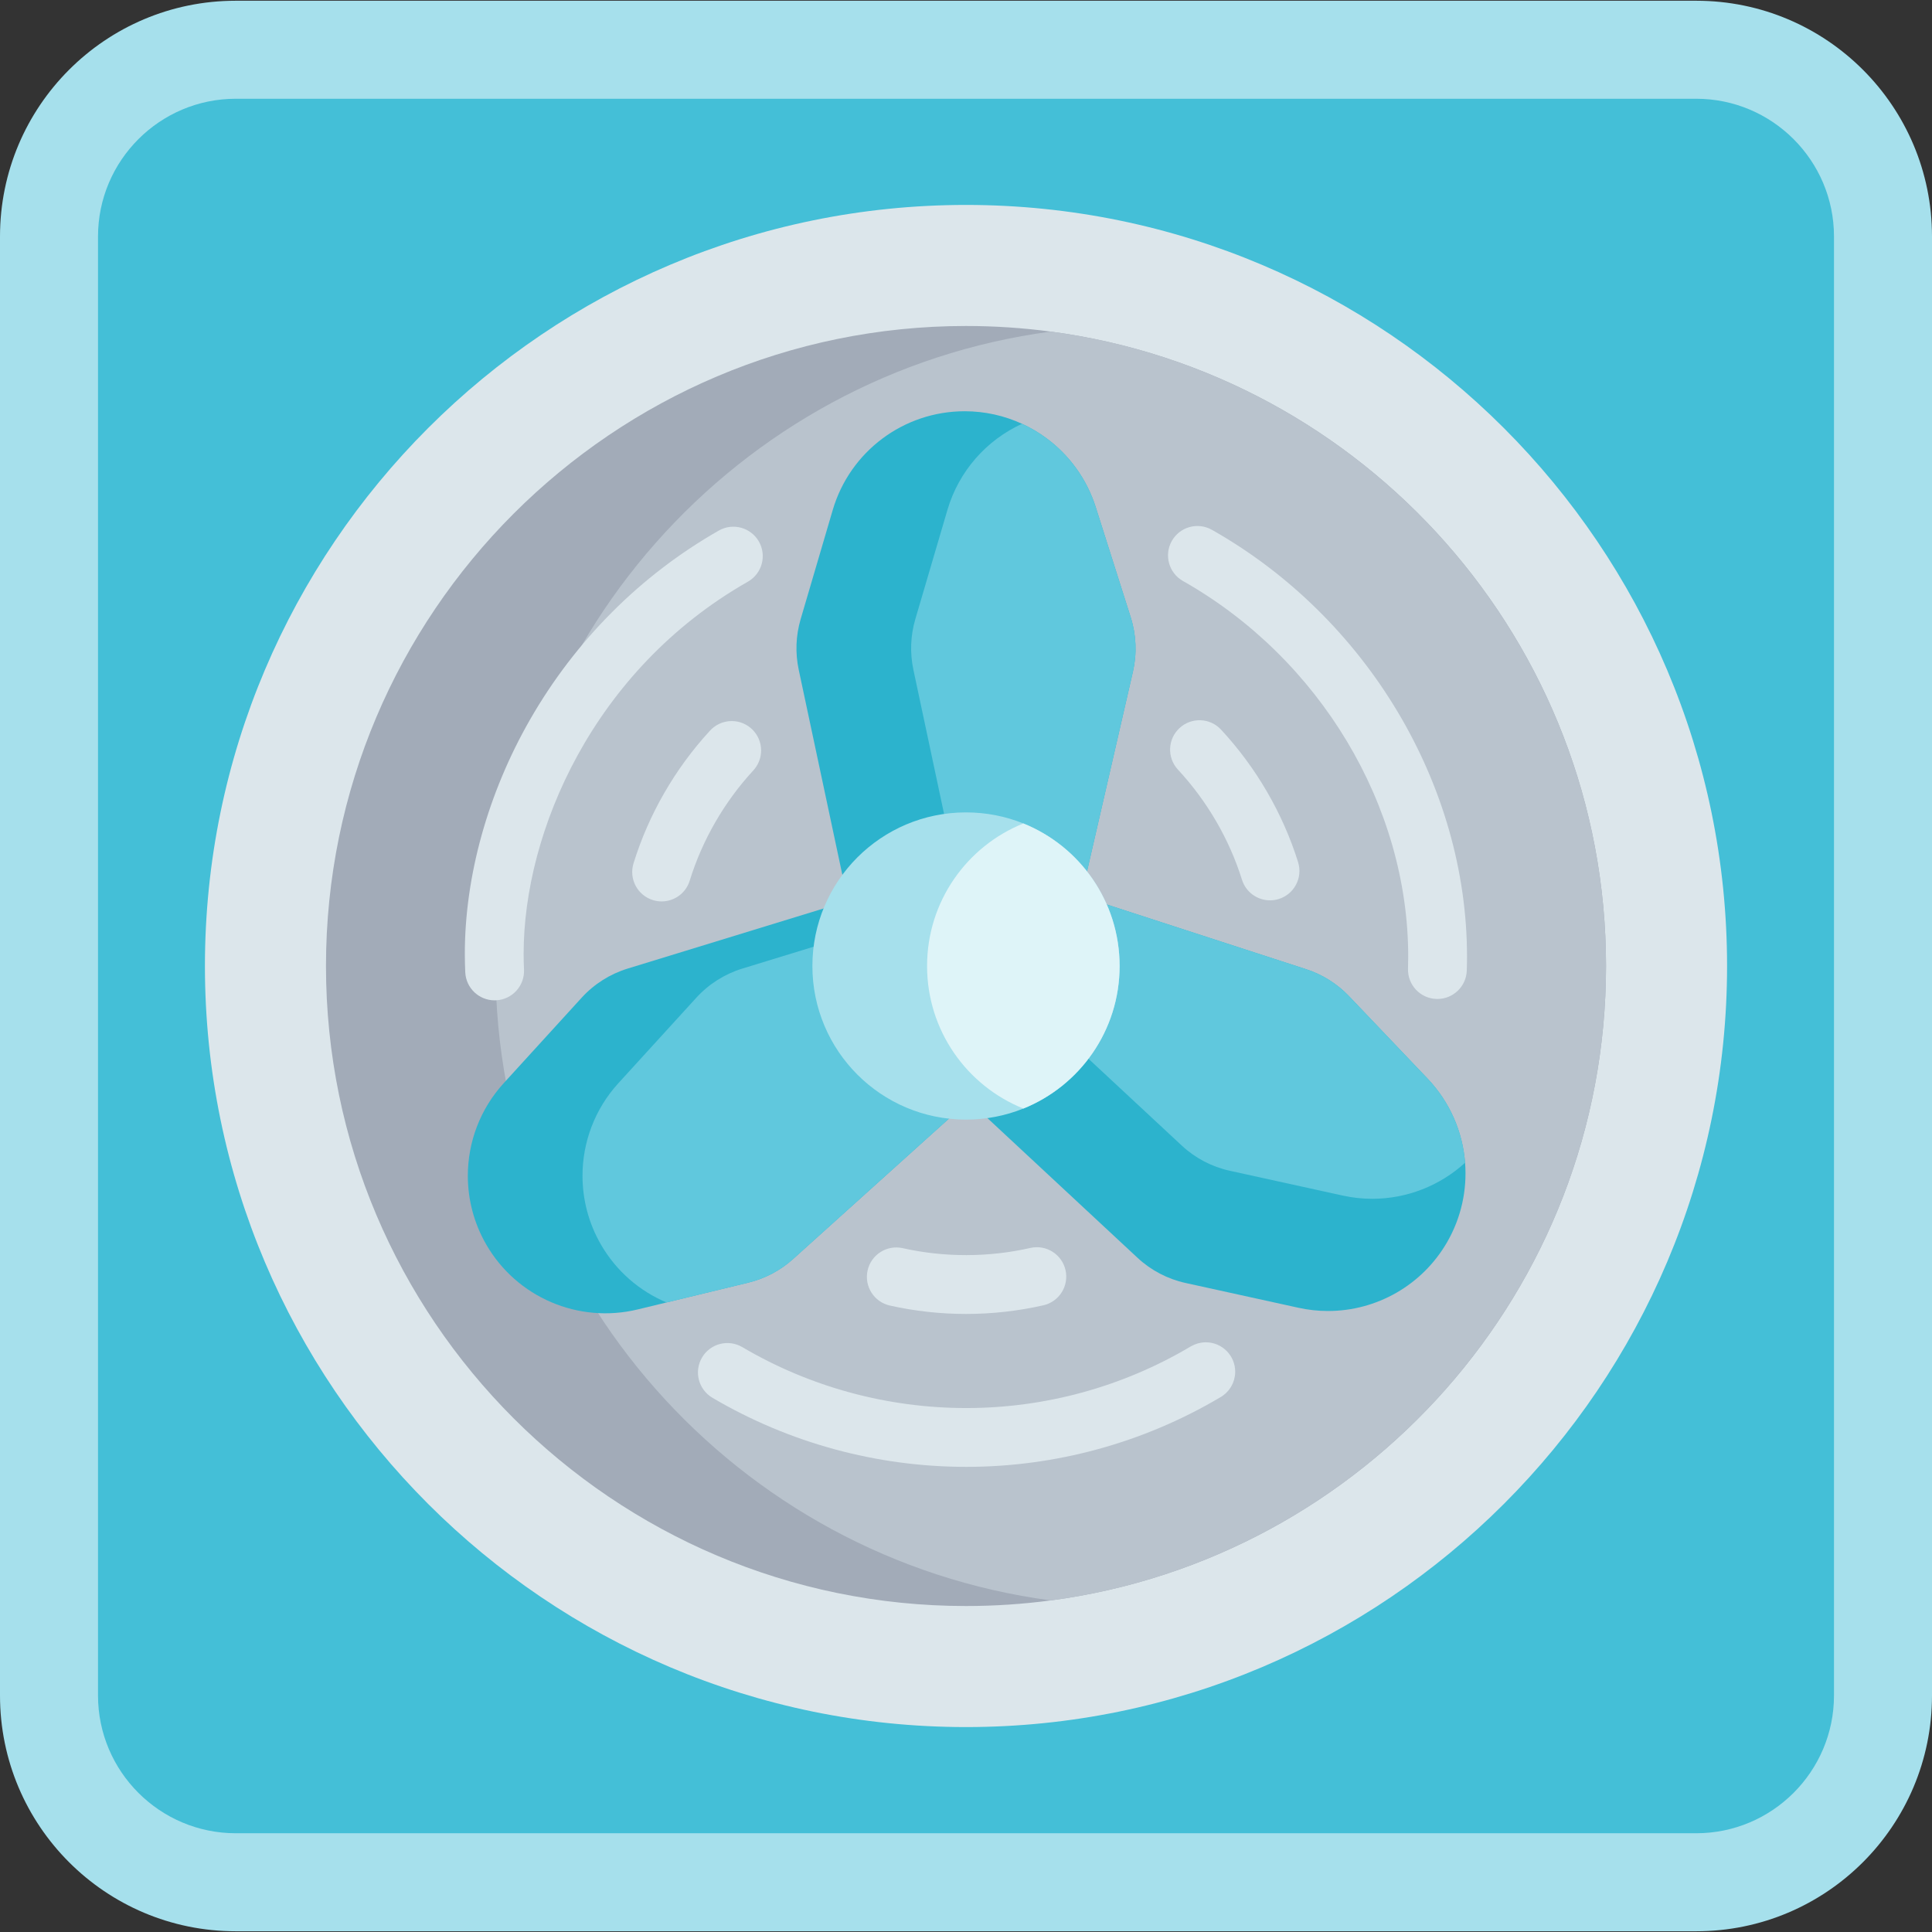 <?xml version="1.0" encoding="iso-8859-1"?>
<!-- Generator: Adobe Illustrator 19.0.0, SVG Export Plug-In . SVG Version: 6.00 Build 0)  -->
<svg version="1.1" id="Layer_1" xmlns="http://www.w3.org/2000/svg" xmlns:xlink="http://www.w3.org/1999/xlink" x="0px" y="0px"
	 viewBox="0 0 492.795 492.795" style="enable-background:new 0 0 492.795 492.795;" xml:space="preserve">
<rect x="0" y="0" width="492.795" height="492.795" fill="#333333" stroke="none"/>
<g>
	<path style="fill:#A6E0EC;" d="M432.66,492.606H60.136C26.924,492.606,0,465.683,0,432.471V60.325
		C0,27.113,26.924,0.189,60.136,0.189H432.66c33.212,0,60.136,26.924,60.136,60.136v372.146
		C492.795,465.683,465.872,492.606,432.66,492.606z"/>
	<path style="fill:#44BFD7;" d="M60.136,467.606C40.762,467.606,25,451.844,25,432.47V60.325c0-19.374,15.762-35.136,35.136-35.136
		h372.523c19.374,0,35.136,15.762,35.136,35.136V432.47c0,19.374-15.762,35.136-35.136,35.136H60.136z"/>
	<path style="fill:#DCE6EB;" d="M440.524,246.398c0,107.041-87.085,194.126-194.126,194.126S52.271,353.439,52.271,246.398
		S139.356,52.271,246.398,52.271S440.524,139.356,440.524,246.398z"/>
	<path style="fill:#A2ABB8;" d="M409.648,246.398c0,82.69-61.79,151.21-141.62,161.82c-7.08,0.94-14.3,1.43-21.63,1.43
		c-90.02,0-163.25-73.23-163.25-163.25s73.23-163.25,163.25-163.25c7.33,0,14.55,0.49,21.63,1.43
		C347.858,95.188,409.648,163.708,409.648,246.398z"/>
	<path style="fill:#B9C3CD;" d="M409.648,246.398c0,82.69-61.79,151.21-141.62,161.82c-79.84-10.61-141.64-79.13-141.64-161.82
		s61.8-151.21,141.64-161.82C347.858,95.188,409.648,163.708,409.648,246.398z"/>
	<path style="fill:#2CB3CD;" d="M288.978,171.318l-17.26,75.08h-51.91l-16.08-75.57c-0.91-4.27-0.74-8.7,0.49-12.89l8.19-27.86
		c4.39-14.93,18.09-25.18,33.65-25.18c5.17,0,10.14,1.13,14.63,3.2c2.15,0.98,4.18,2.18,6.08,3.57
		c5.87,4.29,10.41,10.41,12.72,17.69l8.93,28.12C289.838,161.958,290.028,166.738,288.978,171.318z"/>
	<path style="fill:#2CB3CD;" d="M259.688,269.428l-57.4,51.71c-3.24,2.92-7.16,4.99-11.4,6.02l-20.88,5.06l-7.35,1.78
		c-15.12,3.66-30.85-3.08-38.63-16.55c-3.16-5.47-4.7-11.52-4.7-17.54c0-8.55,3.12-17.02,9.17-23.64l19.88-21.8
		c3.17-3.47,7.22-6.03,11.71-7.41l73.65-22.59l4.4,7.62L259.688,269.428z"/>
	<path style="fill:#2CB3CD;" d="M369.108,316.848c-6.36,11.02-18.04,17.55-30.37,17.55c-2.5,0-5.01-0.27-7.52-0.82l-28.82-6.33
		c-4.59-1.01-8.83-3.23-12.27-6.44l-56.39-52.48l14.69-25.45l11.26-19.51l73.49,23.86c4.15,1.35,7.9,3.71,10.92,6.87l20.03,21.02
		c5.71,6,8.96,13.61,9.57,21.46C374.238,303.468,372.748,310.548,369.108,316.848z"/>
	<path style="fill:#60C8DD;" d="M373.698,296.578c-6.44,5.89-14.89,9.2-23.68,9.2c-2.49,0-5.01-0.27-7.52-0.82l-28.81-6.33
		c-4.59-1.01-8.83-3.23-12.27-6.44l-52.99-49.31l11.26-19.51l73.49,23.86c4.15,1.35,7.9,3.71,10.92,6.87l20.03,21.02
		C369.838,281.118,373.088,288.728,373.698,296.578z"/>
	<g>
		<path style="fill:#DCE6EB;" d="M309.119,135.139c-3.603-2.038-8.182-0.769-10.22,2.837c-2.039,3.605-0.769,8.181,2.837,10.22
			c34.903,19.736,57.457,57.339,57.457,95.798c0,1.023-0.018,2.044-0.052,3.061c-0.14,4.14,3.104,7.609,7.243,7.748
			c0.087,0.003,0.172,0.004,0.258,0.004c4.024,0,7.354-3.194,7.491-7.248c0.04-1.185,0.06-2.374,0.06-3.566
			C374.194,200.219,348.651,157.491,309.119,135.139z"/>
		<path style="fill:#DCE6EB;" d="M190.768,148.366c3.6-2.049,4.857-6.628,2.809-10.228c-2.05-3.601-6.631-4.858-10.229-2.808
			c-19.918,11.337-36.57,28.015-48.157,48.23c-10.722,18.706-16.627,39.914-16.627,59.716c0,1.59,0.038,3.185,0.112,4.74
			c0.191,4.016,3.508,7.142,7.485,7.142c0.12,0,0.242-0.003,0.364-0.009c4.137-0.198,7.331-3.712,7.133-7.85
			c-0.063-1.318-0.095-2.671-0.095-4.023C133.564,212.241,151.252,170.858,190.768,148.366z"/>
		<path style="fill:#DCE6EB;" d="M192.369,196.252c0.031-0.036,0.061-0.072,0.091-0.109c0.116-0.143,0.225-0.291,0.33-0.442
			c0.035-0.05,0.07-0.1,0.104-0.151c0.091-0.138,0.175-0.279,0.256-0.422c0.041-0.072,0.082-0.142,0.121-0.215
			c0.066-0.126,0.126-0.254,0.185-0.384c0.043-0.094,0.087-0.187,0.126-0.283c0.047-0.115,0.087-0.232,0.128-0.349
			c0.039-0.111,0.079-0.222,0.113-0.336c0.034-0.113,0.06-0.228,0.088-0.342c0.029-0.119,0.061-0.236,0.085-0.357
			c0.026-0.131,0.042-0.264,0.061-0.396c0.015-0.106,0.034-0.21,0.045-0.317c0.024-0.242,0.037-0.486,0.037-0.731
			c0-4.142-3.357-7.5-7.5-7.5c-0.56,0-1.103,0.066-1.627,0.182c-0.002,0-0.004,0.001-0.006,0.001
			c-0.254,0.057-0.502,0.126-0.745,0.208c-0.025,0.008-0.05,0.019-0.075,0.027c-0.22,0.076-0.435,0.161-0.645,0.256
			c-0.034,0.016-0.067,0.033-0.101,0.049c-0.199,0.094-0.393,0.196-0.582,0.306c-0.036,0.021-0.072,0.043-0.107,0.065
			c-0.184,0.112-0.362,0.231-0.535,0.357c-0.034,0.025-0.068,0.051-0.103,0.077c-0.171,0.13-0.335,0.266-0.494,0.41
			c-0.031,0.028-0.062,0.055-0.092,0.084c-0.159,0.148-0.31,0.304-0.456,0.465c-0.016,0.018-0.034,0.033-0.05,0.051
			c-8.861,9.641-15.577,21.309-19.426,33.753c-1.224,3.958,0.992,8.158,4.949,9.381c0.738,0.229,1.484,0.337,2.218,0.337
			c3.202,0,6.168-2.067,7.163-5.286c3.208-10.373,8.819-20.1,16.228-28.131C192.228,196.429,192.296,196.339,192.369,196.252z"/>
		<path style="fill:#DCE6EB;" d="M226.98,333.007c6.35,1.421,12.886,2.142,19.427,2.142c6.642,0,13.277-0.743,19.724-2.207
			c4.039-0.917,6.569-4.936,5.651-8.975c-0.917-4.039-4.929-6.57-8.976-5.652c-10.63,2.416-21.915,2.435-32.551,0.055
			c-4.04-0.906-8.053,1.638-8.957,5.681C220.394,328.092,222.938,332.102,226.98,333.007z"/>
		<path style="fill:#DCE6EB;" d="M311.454,186.106c-2.817-3.037-7.563-3.214-10.599-0.396c-3.036,2.818-3.214,7.563-0.396,10.599
			c7.444,8.022,13.092,17.732,16.33,28.079c1.004,3.208,3.963,5.262,7.155,5.262c0.742,0,1.497-0.111,2.242-0.344
			c3.953-1.237,6.154-5.445,4.917-9.398C327.204,207.443,320.409,195.755,311.454,186.106z"/>
		<path style="fill:#DCE6EB;" d="M313.901,353.877c0.047-0.074,0.092-0.148,0.136-0.224c0.124-0.212,0.237-0.43,0.34-0.654
			c0.023-0.051,0.051-0.1,0.073-0.151c0.118-0.274,0.218-0.556,0.303-0.845c0.022-0.073,0.038-0.149,0.057-0.223
			c0.06-0.229,0.109-0.461,0.147-0.697c0.014-0.087,0.029-0.174,0.04-0.262c0.039-0.309,0.065-0.622,0.065-0.942
			c0-4.142-3.362-7.5-7.505-7.5c-0.312,0-0.617,0.025-0.918,0.062c-0.077,0.01-0.153,0.023-0.23,0.035
			c-0.242,0.037-0.48,0.086-0.714,0.146c-0.066,0.017-0.132,0.032-0.197,0.051c-0.597,0.17-1.162,0.412-1.687,0.716
			c-0.028,0.016-0.058,0.027-0.086,0.043c-17.297,10.284-37.096,15.719-57.256,15.719c-20.13,0-39.886-5.375-57.132-15.543
			c-3.567-2.104-8.166-0.917-10.271,2.651c-2.104,3.568-0.916,8.166,2.651,10.27c19.554,11.528,41.944,17.622,64.751,17.622
			c22.758,0,45.11-6.11,64.666-17.674c0.001-0.001,0.003-0.002,0.004-0.003c0.26-0.141,0.508-0.303,0.749-0.473
			c0.07-0.05,0.138-0.102,0.206-0.154c0.181-0.137,0.354-0.283,0.522-0.436c0.057-0.052,0.115-0.102,0.171-0.155
			c0.21-0.205,0.41-0.419,0.595-0.647c0.033-0.041,0.062-0.085,0.094-0.126C313.628,354.288,313.769,354.086,313.901,353.877z"/>
	</g>
	<path style="fill:#60C8DD;" d="M288.978,171.318l-17.26,75.08h-22.66l-16.08-75.57c-0.91-4.27-0.74-8.7,0.49-12.89l8.19-27.86
		c2.93-9.97,10.01-17.85,19.03-21.98c2.15,0.98,4.18,2.18,6.08,3.57c5.87,4.29,10.41,10.41,12.72,17.69l8.93,28.12
		C289.838,161.958,290.028,166.738,288.978,171.318z"/>
	<path style="fill:#60C8DD;" d="M259.688,269.428l-57.4,51.71c-3.24,2.92-7.16,4.99-11.4,6.02l-20.88,5.06
		c-6.87-2.9-12.81-7.98-16.73-14.77c-3.16-5.47-4.7-11.52-4.7-17.54c0-8.55,3.12-17.02,9.17-23.64l19.88-21.8
		c3.17-3.47,7.22-6.03,11.71-7.41l48.8-14.97L259.688,269.428z"/>
	<path style="fill:#A6E0EC;" d="M285.578,246.398c0,16.47-10.16,30.56-24.55,36.36c-4.52,1.82-9.46,2.82-14.63,2.82
		c-21.64,0-39.18-17.54-39.18-39.18s17.54-39.18,39.18-39.18c5.17,0,10.11,1,14.63,2.82
		C275.418,215.838,285.578,229.928,285.578,246.398z"/>
	<path style="fill:#DEF4F8;" d="M285.578,246.398c0,16.47-10.16,30.56-24.55,36.36c-14.4-5.79-24.56-19.89-24.56-36.36
		s10.16-30.57,24.56-36.36C275.418,215.838,285.578,229.928,285.578,246.398z"/>
</g>
<g>
</g>
<g>
</g>
<g>
</g>
<g>
</g>
<g>
</g>
<g>
</g>
<g>
</g>
<g>
</g>
<g>
</g>
<g>
</g>
<g>
</g>
<g>
</g>
<g>
</g>
<g>
</g>
<g>
</g>
</svg>
